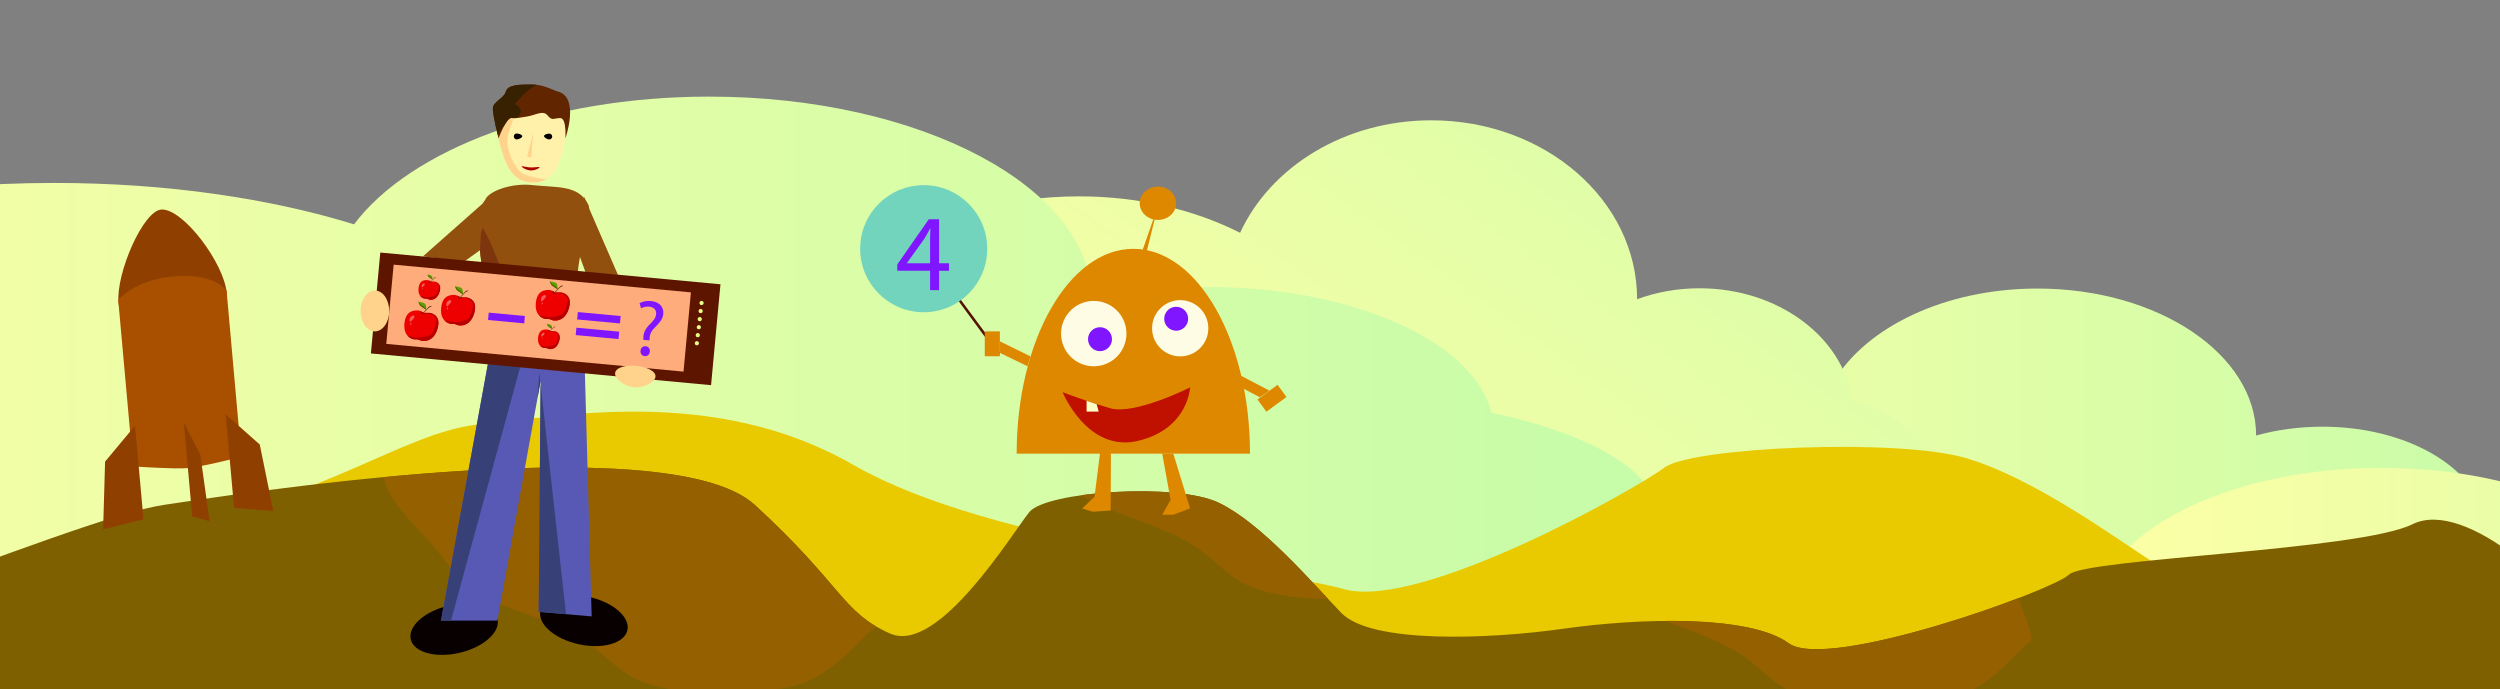 <?xml version="1.0" encoding="utf-8"?>
<!-- Generator: Adobe Illustrator 26.0.3, SVG Export Plug-In . SVG Version: 6.00 Build 0)  -->
<svg version="1.1" xmlns="http://www.w3.org/2000/svg" xmlns:xlink="http://www.w3.org/1999/xlink" x="0px" y="0px"
	 viewBox="0 0 1920 529.3" style="enable-background:new 0 0 1920 529.3;" xml:space="preserve">
<rect x="0" y="0" width="1920" height="529.3" fill="#808080" stroke="none"/>
<style type="text/css">
	.st0{fill:url(#SVGID_1_);}
	.st1{fill:url(#SVGID_00000127037742249278522030000005297851660317867393_);}
	.st2{fill:url(#SVGID_00000042715432695880600200000008830470953176305569_);}
	.st3{fill:url(#SVGID_00000134233676338538458880000003700811508374812301_);}
	.st4{fill:#E9C900;}
	.st5{clip-path:url(#XMLID_00000013901692841301966260000015082349712358641295_);fill:#946000;}
	.st6{fill:#080000;}
	.st7{fill:#5859B4;}
	.st8{clip-path:url(#SVGID_00000083793798436877312110000007315146126228938408_);fill:#384078;}
	.st9{clip-path:url(#SVGID_00000029724703219855261310000000169858415233295018_);fill:#384078;}
	.st10{fill:#91500E;}
	.st11{clip-path:url(#SVGID_00000173154362490376774480000002204406009274394540_);fill:#7D350E;}
	.st12{fill:#FFF1AA;}
	.st13{clip-path:url(#SVGID_00000140705798455456361430000011255932474371208104_);fill:#FFD38C;}
	.st14{clip-path:url(#SVGID_00000160167437645365001890000013788100014912054679_);fill:#FFD38C;}
	.st15{fill:#612600;}
	.st16{clip-path:url(#SVGID_00000036953790693273955610000011242512299587317435_);fill:#372100;}
	.st17{fill:#020100;}
	.st18{fill:#AD0000;}
	.st19{fill:#5E1500;}
	.st20{fill:#FFAC7C;}
	.st21{fill:#EE0000;}
	.st22{clip-path:url(#SVGID_00000089557569736261679710000001749526113081216388_);fill:#B60000;}
	
		.st23{opacity:0.36;clip-path:url(#SVGID_00000133505430187081479290000005523094998375655566_);fill:#FFFFFF;enable-background:new    ;}
	
		.st24{opacity:0.36;clip-path:url(#SVGID_00000158016820181191922500000016088274774712544694_);fill:#FFFFFF;enable-background:new    ;}
	.st25{fill:#603813;}
	.st26{fill:#5F9D00;}
	.st27{clip-path:url(#SVGID_00000008107483036661340350000007048503813964023702_);fill:#465F00;}
	.st28{clip-path:url(#SVGID_00000000929422656964382640000014252688116168451471_);fill:#B60000;}
	
		.st29{opacity:0.36;clip-path:url(#SVGID_00000053513791344278515290000010409272449758585005_);fill:#FFFFFF;enable-background:new    ;}
	
		.st30{opacity:0.36;clip-path:url(#SVGID_00000093880237358270644280000013653826664127553690_);fill:#FFFFFF;enable-background:new    ;}
	.st31{clip-path:url(#SVGID_00000160185562764743049990000006104914482675029386_);fill:#465F00;}
	.st32{clip-path:url(#SVGID_00000078006392134339528430000006745950803572723368_);fill:#B60000;}
	
		.st33{opacity:0.36;clip-path:url(#SVGID_00000123403680183575519460000001921851731388355985_);fill:#FFFFFF;enable-background:new    ;}
	
		.st34{opacity:0.36;clip-path:url(#SVGID_00000177453490288119761240000007268470076866771886_);fill:#FFFFFF;enable-background:new    ;}
	.st35{clip-path:url(#SVGID_00000060748511869712283170000006517505708334209920_);fill:#465F00;}
	.st36{clip-path:url(#SVGID_00000154420696937543357410000015493703052109131399_);fill:#B60000;}
	
		.st37{opacity:0.36;clip-path:url(#SVGID_00000080917817511070863250000017353958091106988188_);fill:#FFFFFF;enable-background:new    ;}
	
		.st38{opacity:0.36;clip-path:url(#SVGID_00000065790067340210905630000011249149200160519335_);fill:#FFFFFF;enable-background:new    ;}
	.st39{clip-path:url(#SVGID_00000113326780784958962590000017813254699035846028_);fill:#465F00;}
	.st40{clip-path:url(#SVGID_00000153687845610292474250000010384795603269303228_);fill:#B60000;}
	
		.st41{opacity:0.36;clip-path:url(#SVGID_00000124850199760193102610000011995198040309556647_);fill:#FFFFFF;enable-background:new    ;}
	
		.st42{opacity:0.36;clip-path:url(#SVGID_00000124879815396824340870000005055524441511802539_);fill:#FFFFFF;enable-background:new    ;}
	.st43{clip-path:url(#SVGID_00000018221480384579199700000005551621201754224551_);fill:#465F00;}
	.st44{fill:#7F16FF;}
	.st45{fill:#E9FF84;}
	.st46{fill:#FFD38C;}
	.st47{fill:#DE8800;}
	.st48{fill:#FFFCE6;}
	.st49{clip-path:url(#XMLID_00000165225004764949740930000018222995739992544907_);fill:#FBFFC3;}
	.st50{fill:#541200;}
	.st51{fill:#72D4BD;}
	.st52{fill:#8F4000;}
	.st53{fill:#A84F00;}
</style>
<g id="Слой_1">
	<g>
		
			<linearGradient id="SVGID_1_" gradientUnits="userSpaceOnUse" x1="1055.373" y1="1473.394" x2="1981.132" y2="1473.394" gradientTransform="matrix(1 0 0 1 0 -1098.843)">
			<stop  offset="0" style="stop-color:#FDFFA6"/>
			<stop  offset="1" style="stop-color:#C6FCA8"/>
		</linearGradient>
		<path class="st0" d="M1908.3,397.7c-7.8-39.4-60.6-70-124.6-70c-18.1,0-35.4,2.4-51,6.8c0-62.4-75.2-112.9-168-112.9
			c-70.7,0-131.3,29.5-156.1,71c-36.8-14.5-82.3-23-131.6-23c-122.5,0-221.7,52.8-221.7,117.9s99.2,117.9,221.7,117.9
			c37.1,0,72-4.9,102.7-13.4c31.8,21.3,85.5,35.3,146.4,35.3c71.4,0,132.7-19.2,160.7-46.7c22.8,24.6,77.6,41.8,141.5,41.8
			c84.4,0,152.9-30.3,152.9-67.5C1981.3,430.8,1952.1,409.5,1908.3,397.7z"/>
		
			<linearGradient id="SVGID_00000142136279740560740500000002143584542647979680_" gradientUnits="userSpaceOnUse" x1="1607.481" y1="1563.156" x2="2533.24" y2="1563.156" gradientTransform="matrix(1 0 0 1 0 -1098.843)">
			<stop  offset="0" style="stop-color:#FDFFA6"/>
			<stop  offset="1" style="stop-color:#C6FCA8"/>
		</linearGradient>
		<path style="fill:url(#SVGID_00000142136279740560740500000002143584542647979680_);" d="M2460.4,487.4
			c-7.8-39.4-60.6-70-124.6-70c-18.1,0-35.4,2.4-51,6.8c0-62.4-75.2-112.9-168-112.9c-70.7,0-131.3,29.5-156.1,71
			c-36.8-14.5-82.3-23-131.6-23c-122.5,0-221.7,52.8-221.7,117.9s99.2,117.9,221.7,117.9c37.1,0,72-4.9,102.7-13.4
			c31.8,21.3,85.5,35.3,146.4,35.3c71.4,0,132.7-19.2,160.7-46.7c22.8,24.6,77.6,41.8,141.5,41.8c84.4,0,152.9-30.3,152.9-67.5
			C2533.4,520.6,2504.2,499.3,2460.4,487.4z"/>
		
			<linearGradient id="SVGID_00000111178627218268366490000003598689730668889241_" gradientUnits="userSpaceOnUse" x1="931.079" y1="1599.754" x2="1437.734" y2="890.927" gradientTransform="matrix(1 0 0 1 0 -1098.843)">
			<stop  offset="0" style="stop-color:#FDFFA6"/>
			<stop  offset="1" style="stop-color:#C6FCA8"/>
		</linearGradient>
		<path style="fill:url(#SVGID_00000111178627218268366490000003598689730668889241_);" d="M1422.3,306.4
			c-7.3-47.9-56.9-85-117.1-85c-17,0-33.3,3-47.9,8.4c0-75.9-70.7-137.4-158.1-137.4c-66.6,0-123.5,35.8-146.8,86.4
			c-34.7-17.6-77.4-28-123.8-28C713.4,150.8,620,215,620,294.2s93.4,143.5,208.6,143.5c34.8,0,67.7-5.9,96.6-16.3
			c29.8,25.9,80.5,42.9,137.8,42.9c67.1,0,124.9-23.3,151.1-56.7c21.5,29.8,73,51,133.3,51c79.6,0,143.9-36.8,143.9-82
			C1491.1,346.9,1463.6,320.8,1422.3,306.4z"/>
		
			<linearGradient id="SVGID_00000128465569313674792390000000853061200264904605_" gradientUnits="userSpaceOnUse" x1="-345.663" y1="1383.937" x2="1273.082" y2="1383.937" gradientTransform="matrix(1 0 0 1 0 -1098.843)">
			<stop  offset="0" style="stop-color:#FDFFA6"/>
			<stop  offset="1" style="stop-color:#C6FCA8"/>
		</linearGradient>
		<path style="fill:url(#SVGID_00000128465569313674792390000000853061200264904605_);" d="M1145.4,316.9
			c-13.5-54.3-105.7-96.5-217.7-96.5c-31.8,0-61.9,3.3-89.2,9.6c0-86-131.6-155.8-293.8-155.8c-123.7,0-229.6,40.6-272.8,98.1
			c-64.4-19.9-143.9-31.8-230.2-31.8c-214.1,0-387.5,72.9-387.5,162.6s173.6,162.6,387.5,162.6c64.8,0,125.8-6.7,179.5-18.6
			c55.5,29.4,149.4,48.7,256,48.7c124.8,0,232-26.5,280.7-64.5c40,33.9,135.7,57.8,247.5,57.8c147.7,0,267.5-41.7,267.5-93.1
			C1273.1,362.7,1222,333.2,1145.4,316.9z"/>
	</g>
	<path class="st4" d="M-26.3,459.8c42-23.8,22.8-23.2,154.8-52.7c132.1-29.6,184.4-76.3,241.4-81.4c56.9-5.1,177.4-30.7,285.2,31.2
		s318.1,79.2,377.3,95.6c59.2,16.3,225.4-77.8,245.9-93.4c20.5-15.7,179.9-22.8,232.2-7.1c52.4,15.7,113.8,60.9,150.3,84.6
		c36.4,23.7,179.9,20.4,273.2,12.1s227.7-10.6,275.5,11.2c47.8,21.8,323.3-40.3,343.8-52.7c20.5-12.4,356.4-18.5,421.3-38.7
		s191.2,50.6,242.4,107.2s-1434.4,90.8-1434.4,90.8l-1767-32.1L-26.3,459.8z"/>
	<g>
		<defs>
			<path id="XMLID_00000160882641145616072100000010269549984035130496_" d="M-124.7,535.8c26.3-23.8-40.3-48.9,42.4-78.5
				s172.9-64.5,208.5-69.6c35.6-5.1,385.8-61.9,453.4,0s67,82.6,104.1,98.9c37.1,16.3,94.1-77.8,106.9-93.4
				c12.8-15.7,112.6-22.8,145.4-7.1c32.8,15.7,71.3,60.9,94.1,84.6c22.8,23.7,112.6,20.4,171.1,12.1s142.6-10.6,172.5,11.2
				c29.9,21.8,202.5-40.3,215.3-52.7s223.2-18.5,263.8-38.7c40.6-20.1,119.7,50.6,151.8,107.2c32.1,56.6-898.2,90.8-898.2,90.8
				L0,568.6L-124.7,535.8z"/>
		</defs>
		<use xlink:href="#XMLID_00000160882641145616072100000010269549984035130496_"  style="overflow:visible;fill:#7F6000;"/>
		<clipPath id="XMLID_00000128462768982154508100000002759678650508179842_">
			<use xlink:href="#XMLID_00000160882641145616072100000010269549984035130496_"  style="overflow:visible;"/>
		</clipPath>
		<path style="clip-path:url(#XMLID_00000128462768982154508100000002759678650508179842_);fill:#946000;" d="M281.7,332
			c21.4,47,4.3,37,42.8,78.3s19.6,39.5,77.5,60.4s52.2,28.2,79.3,46.7c27.1,18.4,91.2,17.5,125.5,10.1c34.2-7.4,56.9-41.5,64.6-44.9
			s-37.5-94.9-37.5-94.9L304.3,244.5L281.7,332z"/>
		<path style="clip-path:url(#XMLID_00000128462768982154508100000002759678650508179842_);fill:#946000;" d="M750.4,259.6
			c21.4,47,4.3,37,42.8,78.3s19.6,39.5,77.5,60.4c57.9,20.9,52.2,28.2,79.3,46.7c27.1,18.4,91.2,17.5,125.5,10.1
			c34.2-7.4,56.9-41.5,64.6-44.9c7.6-3.4-37.5-94.9-37.5-94.9L773,172.2L750.4,259.6z"/>
		<path style="clip-path:url(#XMLID_00000128462768982154508100000002759678650508179842_);fill:#946000;" d="M1169.5,342.3
			c21.4,47,4.3,37,42.8,78.3c38.5,41.3,19.6,39.5,77.5,60.4c57.9,20.9,52.2,28.2,79.3,46.7c27.1,18.4,91.2,17.5,125.5,10.1
			c34.2-7.4,56.9-41.5,64.6-44.9c7.6-3.4-37.5-94.9-37.5-94.9l-329.6-143.2L1169.5,342.3z"/>
	</g>
	
		<ellipse transform="matrix(0.974 -0.228 0.228 0.974 -101.062 92.417)" class="st6" cx="348.8" cy="482.9" rx="34.2" ry="18.6"/>
	
		<ellipse transform="matrix(0.216 -0.977 0.977 0.216 -113.982 811.351)" class="st6" cx="448" cy="476.6" rx="18.6" ry="34.2"/>
	<g>
		<g>
			<polygon id="XMLID_00000161624209840765887400000016240937727154374330_" class="st7" points="338.7,476.6 382,476.6 
				415.2,292.4 413.7,469.9 454.4,473.4 448.7,268.7 377.9,262.1 			"/>
		</g>
		<g>
			<g>
				<g>
					<g>
						<defs>
							<polygon id="SVGID_00000137090785784955296620000015995438544139372961_" points="338.7,476.6 382,476.6 415.2,292.4 
								413.7,469.9 454.4,473.4 448.7,268.7 377.9,262.1 							"/>
						</defs>
						<clipPath id="SVGID_00000157992635355431630050000002094878992704248209_">
							<use xlink:href="#SVGID_00000137090785784955296620000015995438544139372961_"  style="overflow:visible;"/>
						</clipPath>
						<polygon style="clip-path:url(#SVGID_00000157992635355431630050000002094878992704248209_);fill:#384078;" points="
							404.9,262.1 344,485.2 301.8,474.1 354.5,249.1 						"/>
					</g>
				</g>
			</g>
		</g>
		<g>
			<g>
				<g>
					<g>
						<defs>
							<polygon id="SVGID_00000170987625413534600800000006882660924484363958_" points="338.7,476.6 362.6,476.6 382,476.6 
								415.2,292.4 413.7,469.9 433.5,471.6 454.4,473.4 448.7,268.7 377.9,262.1 							"/>
						</defs>
						<clipPath id="SVGID_00000034056468572609176290000005155188181767366844_">
							<use xlink:href="#SVGID_00000170987625413534600800000006882660924484363958_"  style="overflow:visible;"/>
						</clipPath>
						<polygon style="clip-path:url(#SVGID_00000034056468572609176290000005155188181767366844_);fill:#384078;" points="
							414.2,286.2 439.6,516.1 396.3,521.3 407.6,375 						"/>
					</g>
				</g>
			</g>
		</g>
	</g>
	<g>
		<g>
			<path id="XMLID_00000003065350105111695220000000344922764282713481_" class="st10" d="M372.6,153.5c-9.1,11.6-5.2,24.2-1.7,60
				c4.6,33.3,5,66.9,5,66.9l72.7-11.8c0,0-6.5-30.6-4.8-59.2c0.5-7.9,2.5-16.3,3.8-23.4c2.6-14.7,6.5-24.4,4.1-29.1
				c-7.5-15.1-24.3-12.7-42.2-14.7C392.7,140.2,375.1,146.9,372.6,153.5z"/>
		</g>
		<g>
			<g>
				<g>
					<g>
						<defs>
							<path id="SVGID_00000165935497387868554680000017905952468370782123_" d="M372.6,153.5c-9.1,11.6-5.2,24.2-1.7,60
								c4.6,33.3,5,66.9,5,66.9l72.7-11.8c0,0-6.5-30.6-4.8-59.2c0.5-7.9,2.5-16.3,3.8-23.4c2.6-14.7,6.5-24.4,4.1-29.1
								c-7.5-15.1-24.3-12.7-42.2-14.7C392.7,140.2,375.1,146.9,372.6,153.5z"/>
						</defs>
						<clipPath id="SVGID_00000070808022807181014060000011087703659879996571_">
							<use xlink:href="#SVGID_00000165935497387868554680000017905952468370782123_"  style="overflow:visible;"/>
						</clipPath>
						<polygon style="clip-path:url(#SVGID_00000070808022807181014060000011087703659879996571_);fill:#7D350E;" points="
							376,184.8 399,240 398,293 367.2,290.4 365.3,190.6 370.8,174.9 						"/>
					</g>
				</g>
			</g>
		</g>
	</g>
	<g>
		<g>
			<path id="XMLID_00000158735839473163135540000003718315981233473723_" class="st12" d="M435.4,99.8c-3,19.5-7.3,40.4-26.2,40.4
				c-18.1,0-22.5-18.1-27.2-37.5c-4.4-18.8,9.1-32.5,27.2-32.5C427.3,70.2,437.9,83.9,435.4,99.8z"/>
		</g>
		<g>
			<g>
				<g>
					<g>
						<defs>
							<path id="SVGID_00000049196468540379712210000001143791527911269818_" d="M435.4,99.8c-3,19.5-7.3,40.4-26.2,40.4
								c-18.1,0-22.5-18.1-27.2-37.5c-4.4-18.8,9.1-32.5,27.2-32.5C427.3,70.2,437.9,83.9,435.4,99.8z"/>
						</defs>
						<clipPath id="SVGID_00000090266074317292460430000017934192832868008636_">
							<use xlink:href="#SVGID_00000049196468540379712210000001143791527911269818_"  style="overflow:visible;"/>
						</clipPath>
						<path style="clip-path:url(#SVGID_00000090266074317292460430000017934192832868008636_);fill:#FFD38C;" d="M376.1,84.2
							l19.9,3.4c0,0-7,15.1-6.4,21.8c0.6,6.8,3.7,15.7,9.1,21.7c5.4,5.9,22.3,6.5,22.3,6.5l-26.7,23l-33.1-46.9L376.1,84.2z"/>
					</g>
				</g>
				<g>
					<g>
						<defs>
							<path id="SVGID_00000115491922855219737760000017549550162635771273_" d="M435.4,99.8c-3,19.5-7.3,40.4-26.2,40.4
								c-18.1,0-22.5-18.1-27.2-37.5c-4.4-18.8,9.1-32.5,27.2-32.5C427.3,70.2,437.9,83.9,435.4,99.8z"/>
						</defs>
						<clipPath id="SVGID_00000003063197614940165620000011024754535871243402_">
							<use xlink:href="#SVGID_00000115491922855219737760000017549550162635771273_"  style="overflow:visible;"/>
						</clipPath>
						<path style="clip-path:url(#SVGID_00000003063197614940165620000011024754535871243402_);fill:#FFD38C;" d="M407.8,121.3
							l-2.9-1.5l4.7-18.1L407.8,121.3z"/>
					</g>
				</g>
			</g>
		</g>
	</g>
	<polygon class="st10" points="370.7,156.3 324.8,196.9 356.3,201 368.6,192.2 	"/>
	<polygon class="st10" points="448.5,151 474.6,211.1 450.4,211.1 443.6,192.3 	"/>
	<g>
		<g>
			<path id="XMLID_00000065752983870368876250000008635360987876549559_" class="st15" d="M382.9,106.3c0,0,5.9-16.2,10-15.7
				c4.1,0.4,4.8,0,11.8-1.1c7-1.1,12.3-5.2,15.9-0.8c3.6,4.5,4.9,1.9,9.8,2c4.9,0.2,3.8,15.6,3.8,15.6s11.2-31.5-5.7-36
				c-4.4-1.3-11.1-5.4-20.1-5.4c-9.1,0-18.4,0-19.9,5.4s-9.6,7.5-10,12.8C378.3,88.2,382.9,106.3,382.9,106.3z"/>
		</g>
		<g>
			<g>
				<defs>
					<path id="SVGID_00000142887824965789113790000012224607336511654292_" d="M382.9,106.3c0,0,5.9-16.2,10-15.7
						c4.1,0.4,4.8,0,11.8-1.1c7-1.1,12.3-5.2,15.9-0.8c3.6,4.5,4.9,1.9,9.8,2c4.9,0.2,3.8,15.6,3.8,15.6s11.2-31.5-5.7-36
						c-4.4-1.3-11.1-5.4-20.1-5.4c-9.1,0-18.4,0-19.9,5.4s-9.6,7.5-10,12.8C378.3,88.2,382.9,106.3,382.9,106.3z"/>
				</defs>
				<clipPath id="SVGID_00000014631372101702027190000006974406696955869090_">
					<use xlink:href="#SVGID_00000142887824965789113790000012224607336511654292_"  style="overflow:visible;"/>
				</clipPath>
				<path style="clip-path:url(#SVGID_00000014631372101702027190000006974406696955869090_);fill:#372100;" d="M421.8,60.1
					c0,0-14,6-20.6,13.5c-6.7,7.4-6.8,5.5-3.7,7.6c3,2.1,4.3,7.4-2.7,10c-12.2,4.5-16.1,21.2-16.6,21.7c-0.5,0.4-13.4-21.2-13.1-25
					c0.3-3.9,16.2-32.2,16.2-32.2L421.8,60.1z"/>
			</g>
		</g>
	</g>
	<path class="st17" d="M401.1,104.6c0,1.3-3,2.5-4.2,2.5s-2.3-1-2.3-2.3s1-2.3,2.3-2.3C398.2,102.6,401.1,103.3,401.1,104.6z"/>
	<path class="st17" d="M424.1,104.8c0,1.3-1,2.3-2.3,2.3s-4-1.4-4-2.6s2.7-1.9,4-1.9S424.1,103.7,424.1,104.8z"/>
	<path class="st18" d="M414.4,128.5c0,0.6-3.2,2.4-6.6,2.4c-3.5,0-7.2-2.5-7.2-3.1c0-0.6,3.7,0.8,7.2,0.8
		C411.3,128.6,414.4,127.9,414.4,128.5z"/>
	
		<rect x="287.8" y="205.9" transform="matrix(0.996 9.290321e-02 -9.290321e-02 0.996 24.55 -37.86)" class="st19" width="262.3" height="77.8"/>
	
		<rect x="298.9" y="213.7" transform="matrix(0.996 9.290321e-02 -9.290321e-02 0.996 24.48 -37.363)" class="st20" width="229.2" height="61.1"/>
	<g>
		<g>
			<g>
				<path id="XMLID_00000091017690886273474730000004683794767781391537_" class="st21" d="M325.4,240.3c0,0-2.7-2-5-1.9
					c-2.3,0.1-8.9-0.1-9.8,10.2c-0.9,10.3,6.5,12,7.4,12c0.7,0,2,0,2.7,0.1c0.9,0.1,2.1,0.8,2.9,1c3.3,0.8,10.3-0.2,12.7-10.4
					s-6.4-11-6.4-11L325.4,240.3z"/>
			</g>
			<g>
				<g>
					<g>
						<g>
							<g>
								<defs>
									<path id="SVGID_00000158733399976265333060000009158105398488078754_" d="M325.4,240.3c0,0-2.7-2-5-1.9
										c-2.3,0.1-8.9-0.1-9.8,10.2c-0.9,10.3,6.5,12,7.4,12c0.7,0,2,0,2.7,0.1c0.9,0.1,2.1,0.8,2.9,1c3.3,0.8,10.3-0.2,12.7-10.4
										s-6.4-11-6.4-11L325.4,240.3z"/>
								</defs>
								<clipPath id="SVGID_00000140008425406026353080000001980758569536981421_">
									<use xlink:href="#SVGID_00000158733399976265333060000009158105398488078754_"  style="overflow:visible;"/>
								</clipPath>
								<path style="clip-path:url(#SVGID_00000140008425406026353080000001980758569536981421_);fill:#B60000;" d="M322.8,238.4
									c0,0,0.5,2.4,1.3,2.9c0.8,0.5,2-0.2,2.6-0.3c0.6-0.1,1.5-0.4,3,0c1.5,0.4,5.2,2.2,5.4,4.7c0.2,2.5-2,9.2-3.6,10.9
									c-1.7,1.6-8.3,2.7-10.1,2.7s-8.5-1.3-8.5-1.3l-3.4,6.2l31.8,1.2l4.2-25.7L322.8,238.4z"/>
							</g>
						</g>
					</g>
				</g>
			</g>
			<g>
				<g>
					<g>
						<g>
							<g>
								<defs>
									<path id="SVGID_00000005266313429413914030000016143331769306187667_" d="M325.4,240.3c0,0-2.7-2-5-1.9
										c-2.3,0.1-8.9-0.1-9.8,10.2c-0.9,10.3,6.5,12,7.4,12c0.7,0,2,0,2.7,0.1c0.9,0.1,2.1,0.8,2.9,1c3.3,0.8,10.3-0.2,12.7-10.4
										s-6.4-11-6.4-11L325.4,240.3z"/>
								</defs>
								<clipPath id="SVGID_00000047033797303082098520000017969791726245527189_">
									<use xlink:href="#SVGID_00000005266313429413914030000016143331769306187667_"  style="overflow:visible;"/>
								</clipPath>
								
									<path style="opacity:0.36;clip-path:url(#SVGID_00000047033797303082098520000017969791726245527189_);fill:#FFFFFF;enable-background:new    ;" d="
									M317.4,245c-0.9,0.9-2.1,2.5-2.6,2c-0.5-0.5-0.3-2.8,0.7-3.7c0.9-0.9,2.1-1.3,2.7-0.8C318.6,243,318.3,244.1,317.4,245z"/>
							</g>
						</g>
					</g>
				</g>
			</g>
			<g>
				<g>
					<g>
						<g>
							<g>
								<defs>
									<path id="SVGID_00000093139007315530315420000006037513557976265615_" d="M325.4,240.3c0,0-2.7-2-5-1.9
										c-2.3,0.1-8.9-0.1-9.8,10.2c-0.9,10.3,6.5,12,7.4,12c0.7,0,2,0,2.7,0.1c0.9,0.1,2.1,0.8,2.9,1c3.3,0.8,10.3-0.2,12.7-10.4
										s-6.4-11-6.4-11L325.4,240.3z"/>
								</defs>
								<clipPath id="SVGID_00000047775708775078872470000010208112326636500385_">
									<use xlink:href="#SVGID_00000093139007315530315420000006037513557976265615_"  style="overflow:visible;"/>
								</clipPath>
								
									<path style="opacity:0.36;clip-path:url(#SVGID_00000047775708775078872470000010208112326636500385_);fill:#FFFFFF;enable-background:new    ;" d="
									M315.4,249.5c-0.2,0-0.6,0.1-0.5-0.4s0.6-1.3,0.8-1.3c0.2,0,0.3,0.4,0.2,0.9C315.8,249.2,315.6,249.6,315.4,249.5z"/>
							</g>
						</g>
					</g>
				</g>
			</g>
		</g>
		<path class="st25" d="M331.4,235.4c-0.1,0.1-0.9,0.3-1.8,0.8c-0.8,0.5-4.3,4.4-4.3,4.4l-0.7-0.1c0,0,3.1-3,4.4-4.6
			C330.4,234.4,331.9,235.1,331.4,235.4z"/>
		<g>
			<g>
				<path id="XMLID_00000132782349993058868520000005032296531255508625_" class="st26" d="M321.3,231.7c0,0,0.8,2.7,1.9,3.4
					c1.1,0.7,4.2,2.9,4.2,2.9s0.1-3.5-0.9-4.6C325.6,232.3,321.3,231.7,321.3,231.7z"/>
			</g>
			<g>
				<g>
					<defs>
						<path id="SVGID_00000024699975891024389250000001321177342243475097_" d="M321.3,231.7c0,0,0.8,2.7,1.9,3.4
							c1.1,0.7,4.2,2.9,4.2,2.9s0.1-3.5-0.9-4.6C325.6,232.3,321.3,231.7,321.3,231.7z"/>
					</defs>
					<clipPath id="SVGID_00000067914869558266634760000015480106826618740396_">
						<use xlink:href="#SVGID_00000024699975891024389250000001321177342243475097_"  style="overflow:visible;"/>
					</clipPath>
					<path style="clip-path:url(#SVGID_00000067914869558266634760000015480106826618740396_);fill:#465F00;" d="M321,231.1
						c0,0,1.7,2.6,2.5,3.2c0.8,0.7,3.2,2.1,3.6,2.9c0.4,0.8,0.4,1.5,0.4,1.5s-4.5-1.8-4.7-2s-3.1-5.1-3.1-5.1L321,231.1z"/>
				</g>
			</g>
		</g>
	</g>
	<g>
		<g>
			<g>
				<path id="XMLID_00000044171999113232811000000009634198173952642200_" class="st21" d="M353.6,228.4c0,0-2.7-2-5-1.9
					s-8.9-0.1-9.8,10.2c-0.9,10.3,6.5,12,7.4,12c0.7,0,2,0,2.7,0.1c0.9,0.1,2.1,0.8,2.9,1c3.3,0.8,10.3-0.2,12.7-10.4
					s-6.4-11-6.4-11L353.6,228.4z"/>
			</g>
			<g>
				<g>
					<g>
						<g>
							<g>
								<defs>
									<path id="SVGID_00000183209428874579859000000011203940339582124459_" d="M353.6,228.4c0,0-2.7-2-5-1.9s-8.9-0.1-9.8,10.2
										c-0.9,10.3,6.5,12,7.4,12c0.7,0,2,0,2.7,0.1c0.9,0.1,2.1,0.8,2.9,1c3.3,0.8,10.3-0.2,12.7-10.4s-6.4-11-6.4-11L353.6,228.4
										z"/>
								</defs>
								<clipPath id="SVGID_00000023270783127959103030000007566011535160544419_">
									<use xlink:href="#SVGID_00000183209428874579859000000011203940339582124459_"  style="overflow:visible;"/>
								</clipPath>
								<path style="clip-path:url(#SVGID_00000023270783127959103030000007566011535160544419_);fill:#B60000;" d="M351,226.5
									c0,0,0.5,2.4,1.3,2.9c0.8,0.5,2-0.2,2.6-0.3c0.6-0.1,1.5-0.4,3,0c1.5,0.4,5.2,2.2,5.4,4.7c0.2,2.5-2,9.2-3.6,10.9
									c-1.7,1.6-8.3,2.7-10.1,2.7c-1.8,0-8.5-1.3-8.5-1.3l-3.4,6.2l31.8,1.2l4.2-25.7L351,226.5z"/>
							</g>
						</g>
					</g>
				</g>
			</g>
			<g>
				<g>
					<g>
						<g>
							<g>
								<defs>
									<path id="SVGID_00000043438989418691510720000015570428510461683113_" d="M353.6,228.4c0,0-2.7-2-5-1.9s-8.9-0.1-9.8,10.2
										c-0.9,10.3,6.5,12,7.4,12c0.7,0,2,0,2.7,0.1c0.9,0.1,2.1,0.8,2.9,1c3.3,0.8,10.3-0.2,12.7-10.4s-6.4-11-6.4-11L353.6,228.4
										z"/>
								</defs>
								<clipPath id="SVGID_00000080191980837925748880000013442174543029600414_">
									<use xlink:href="#SVGID_00000043438989418691510720000015570428510461683113_"  style="overflow:visible;"/>
								</clipPath>
								
									<path style="opacity:0.36;clip-path:url(#SVGID_00000080191980837925748880000013442174543029600414_);fill:#FFFFFF;enable-background:new    ;" d="
									M345.6,233.2c-0.9,0.9-2.1,2.5-2.6,2c-0.5-0.5-0.3-2.8,0.7-3.7c0.9-0.9,2.1-1.3,2.7-0.8
									C346.9,231.1,346.5,232.2,345.6,233.2z"/>
							</g>
						</g>
					</g>
				</g>
			</g>
			<g>
				<g>
					<g>
						<g>
							<g>
								<defs>
									<path id="SVGID_00000080896423161054722180000009802373229659823264_" d="M353.6,228.4c0,0-2.7-2-5-1.9s-8.9-0.1-9.8,10.2
										c-0.9,10.3,6.5,12,7.4,12c0.7,0,2,0,2.7,0.1c0.9,0.1,2.1,0.8,2.9,1c3.3,0.8,10.3-0.2,12.7-10.4s-6.4-11-6.4-11L353.6,228.4
										z"/>
								</defs>
								<clipPath id="SVGID_00000079466952485072342060000003631684155015554434_">
									<use xlink:href="#SVGID_00000080896423161054722180000009802373229659823264_"  style="overflow:visible;"/>
								</clipPath>
								
									<path style="opacity:0.36;clip-path:url(#SVGID_00000079466952485072342060000003631684155015554434_);fill:#FFFFFF;enable-background:new    ;" d="
									M343.6,237.6c-0.2,0-0.6,0.1-0.5-0.4s0.6-1.3,0.8-1.3c0.2,0,0.3,0.4,0.2,0.9C344.1,237.4,343.8,237.7,343.6,237.6z"/>
							</g>
						</g>
					</g>
				</g>
			</g>
		</g>
		<path class="st25" d="M359.6,223.5c-0.1,0.1-0.9,0.3-1.8,0.8c-0.8,0.5-4.3,4.4-4.3,4.4l-0.7-0.1c0,0,3.1-3,4.4-4.6
			C358.6,222.6,360.1,223.2,359.6,223.5z"/>
		<g>
			<g>
				<path id="XMLID_00000059280921844970752360000002216162801377801103_" class="st26" d="M349.5,219.8c0,0,0.8,2.7,1.9,3.4
					c1.1,0.7,4.2,2.9,4.2,2.9s0.1-3.5-0.9-4.6C353.8,220.4,349.5,219.8,349.5,219.8z"/>
			</g>
			<g>
				<g>
					<defs>
						<path id="SVGID_00000016784171523343859970000008666643276191066253_" d="M349.5,219.8c0,0,0.8,2.7,1.9,3.4
							c1.1,0.7,4.2,2.9,4.2,2.9s0.1-3.5-0.9-4.6C353.8,220.4,349.5,219.8,349.5,219.8z"/>
					</defs>
					<clipPath id="SVGID_00000065795317005270794330000006562984871435925178_">
						<use xlink:href="#SVGID_00000016784171523343859970000008666643276191066253_"  style="overflow:visible;"/>
					</clipPath>
					<path style="clip-path:url(#SVGID_00000065795317005270794330000006562984871435925178_);fill:#465F00;" d="M349.3,219.2
						c0,0,1.7,2.6,2.5,3.2c0.8,0.7,3.2,2.1,3.6,2.9c0.4,0.8,0.4,1.5,0.4,1.5s-4.5-1.8-4.7-2s-3.1-5.1-3.1-5.1L349.3,219.2z"/>
				</g>
			</g>
		</g>
	</g>
	<g>
		<g>
			<g>
				<path id="XMLID_00000029763625262453597620000011736129165779838363_" class="st21" d="M426.3,224.6c0,0-2.7-2-5-1.9
					c-2.3,0.1-8.9-0.1-9.8,10.2c-0.9,10.3,6.5,12,7.4,12c0.7,0,2,0,2.7,0.1c0.9,0.1,2.1,0.8,2.9,1c3.3,0.8,10.3-0.2,12.7-10.4
					s-6.4-11-6.4-11L426.3,224.6z"/>
			</g>
			<g>
				<g>
					<g>
						<g>
							<g>
								<defs>
									<path id="SVGID_00000025403140342901709110000015586587969009857946_" d="M426.3,224.6c0,0-2.7-2-5-1.9
										c-2.3,0.1-8.9-0.1-9.8,10.2c-0.9,10.3,6.5,12,7.4,12c0.7,0,2,0,2.7,0.1c0.9,0.1,2.1,0.8,2.9,1c3.3,0.8,10.3-0.2,12.7-10.4
										s-6.4-11-6.4-11L426.3,224.6z"/>
								</defs>
								<clipPath id="SVGID_00000044140231983229800490000013626032226214229439_">
									<use xlink:href="#SVGID_00000025403140342901709110000015586587969009857946_"  style="overflow:visible;"/>
								</clipPath>
								<path style="clip-path:url(#SVGID_00000044140231983229800490000013626032226214229439_);fill:#B60000;" d="M423.7,222.7
									c0,0,0.5,2.4,1.3,2.9c0.8,0.5,2-0.2,2.6-0.3s1.5-0.4,3,0c1.5,0.4,5.2,2.2,5.4,4.7c0.2,2.5-2,9.2-3.6,10.9
									c-1.7,1.6-8.3,2.7-10.1,2.7s-8.5-1.3-8.5-1.3l-3.4,6.2l31.8,1.2l4.2-25.7L423.7,222.7z"/>
							</g>
						</g>
					</g>
				</g>
			</g>
			<g>
				<g>
					<g>
						<g>
							<g>
								<defs>
									<path id="SVGID_00000064343318960728596230000013258878704391487141_" d="M426.3,224.6c0,0-2.7-2-5-1.9
										c-2.3,0.1-8.9-0.1-9.8,10.2c-0.9,10.3,6.5,12,7.4,12c0.7,0,2,0,2.7,0.1c0.9,0.1,2.1,0.8,2.9,1c3.3,0.8,10.3-0.2,12.7-10.4
										s-6.4-11-6.4-11L426.3,224.6z"/>
								</defs>
								<clipPath id="SVGID_00000102525884444305388050000011556899953533158297_">
									<use xlink:href="#SVGID_00000064343318960728596230000013258878704391487141_"  style="overflow:visible;"/>
								</clipPath>
								
									<path style="opacity:0.36;clip-path:url(#SVGID_00000102525884444305388050000011556899953533158297_);fill:#FFFFFF;enable-background:new    ;" d="
									M418.3,229.3c-0.9,0.9-2.1,2.5-2.6,2c-0.5-0.5-0.3-2.8,0.7-3.7c0.9-0.9,2.1-1.3,2.7-0.8
									C419.5,227.3,419.2,228.4,418.3,229.3z"/>
							</g>
						</g>
					</g>
				</g>
			</g>
			<g>
				<g>
					<g>
						<g>
							<g>
								<defs>
									<path id="SVGID_00000038376218764740561320000007660169657429326227_" d="M426.3,224.6c0,0-2.7-2-5-1.9
										c-2.3,0.1-8.9-0.1-9.8,10.2c-0.9,10.3,6.5,12,7.4,12c0.7,0,2,0,2.7,0.1c0.9,0.1,2.1,0.8,2.9,1c3.3,0.8,10.3-0.2,12.7-10.4
										s-6.4-11-6.4-11L426.3,224.6z"/>
								</defs>
								<clipPath id="SVGID_00000011027042642850774180000000050801821017092262_">
									<use xlink:href="#SVGID_00000038376218764740561320000007660169657429326227_"  style="overflow:visible;"/>
								</clipPath>
								
									<path style="opacity:0.36;clip-path:url(#SVGID_00000011027042642850774180000000050801821017092262_);fill:#FFFFFF;enable-background:new    ;" d="
									M416.3,233.8c-0.2,0-0.6,0.1-0.5-0.4s0.6-1.3,0.8-1.3c0.2,0,0.3,0.4,0.2,0.9C416.7,233.5,416.5,233.9,416.3,233.8z"/>
							</g>
						</g>
					</g>
				</g>
			</g>
		</g>
		<path class="st25" d="M432.3,219.7c-0.1,0.1-0.9,0.3-1.8,0.8c-0.8,0.5-4.3,4.4-4.3,4.4l-0.7-0.1c0,0,3.1-3,4.4-4.6
			C431.3,218.7,432.8,219.4,432.3,219.7z"/>
		<g>
			<g>
				<path id="XMLID_00000067221958783681751520000014810413780541500849_" class="st26" d="M422.2,216c0,0,0.8,2.7,1.9,3.4
					c1.1,0.7,4.2,2.9,4.2,2.9s0.1-3.5-0.9-4.6C426.5,216.6,422.2,216,422.2,216z"/>
			</g>
			<g>
				<g>
					<defs>
						<path id="SVGID_00000041290882269238166760000004290917661735235726_" d="M422.2,216c0,0,0.8,2.7,1.9,3.4
							c1.1,0.7,4.2,2.9,4.2,2.9s0.1-3.5-0.9-4.6C426.5,216.6,422.2,216,422.2,216z"/>
					</defs>
					<clipPath id="SVGID_00000050660478233719321090000016760153690799402626_">
						<use xlink:href="#SVGID_00000041290882269238166760000004290917661735235726_"  style="overflow:visible;"/>
					</clipPath>
					<path style="clip-path:url(#SVGID_00000050660478233719321090000016760153690799402626_);fill:#465F00;" d="M421.9,215.4
						c0,0,1.7,2.6,2.5,3.2c0.8,0.7,3.2,2.1,3.6,2.9c0.4,0.8,0.4,1.5,0.4,1.5s-4.5-1.8-4.7-2c-0.1-0.2-3.1-5.1-3.1-5.1L421.9,215.4z"
						/>
				</g>
			</g>
		</g>
	</g>
	<g>
		<g>
			<g>
				<path id="XMLID_00000121249838269895991990000013865551664781133965_" class="st21" d="M330.9,216.3c0,0-1.7-1.3-3.2-1.2
					s-5.7-0.1-6.3,6.5c-0.6,6.6,4.1,7.7,4.7,7.7c0.4,0,1.3,0,1.7,0.1c0.5,0.1,1.3,0.5,1.9,0.7c2.1,0.5,6.5-0.1,8.1-6.7
					c1.5-6.5-4.1-7-4.1-7L330.9,216.3z"/>
			</g>
			<g>
				<g>
					<g>
						<g>
							<g>
								<defs>
									<path id="SVGID_00000129192608354225964940000011551552227183403965_" d="M330.9,216.3c0,0-1.7-1.3-3.2-1.2
										s-5.7-0.1-6.3,6.5c-0.6,6.6,4.1,7.7,4.7,7.7c0.4,0,1.3,0,1.7,0.1c0.5,0.1,1.3,0.5,1.9,0.7c2.1,0.5,6.5-0.1,8.1-6.7
										c1.5-6.5-4.1-7-4.1-7L330.9,216.3z"/>
								</defs>
								<clipPath id="SVGID_00000165954674600749601460000006950535884340276143_">
									<use xlink:href="#SVGID_00000129192608354225964940000011551552227183403965_"  style="overflow:visible;"/>
								</clipPath>
								<path style="clip-path:url(#SVGID_00000165954674600749601460000006950535884340276143_);fill:#B60000;" d="M329.2,215.1
									c0,0,0.3,1.5,0.8,1.8c0.5,0.3,1.3-0.1,1.7-0.2c0.4-0.1,1-0.2,1.9,0c1,0.2,3.3,1.4,3.5,3c0.1,1.6-1.2,5.9-2.3,6.9
									s-5.3,1.7-6.4,1.7s-5.4-0.9-5.4-0.9l-2.2,3.9l20.3,0.8l2.7-16.4L329.2,215.1z"/>
							</g>
						</g>
					</g>
				</g>
			</g>
			<g>
				<g>
					<g>
						<g>
							<g>
								<defs>
									<path id="SVGID_00000104681470111287991460000001155667907368568726_" d="M330.9,216.3c0,0-1.7-1.3-3.2-1.2
										s-5.7-0.1-6.3,6.5c-0.6,6.6,4.1,7.7,4.7,7.7c0.4,0,1.3,0,1.7,0.1c0.5,0.1,1.3,0.5,1.9,0.7c2.1,0.5,6.5-0.1,8.1-6.7
										c1.5-6.5-4.1-7-4.1-7L330.9,216.3z"/>
								</defs>
								<clipPath id="SVGID_00000016037524962056734500000011348884435204446898_">
									<use xlink:href="#SVGID_00000104681470111287991460000001155667907368568726_"  style="overflow:visible;"/>
								</clipPath>
								
									<path style="opacity:0.36;clip-path:url(#SVGID_00000016037524962056734500000011348884435204446898_);fill:#FFFFFF;enable-background:new    ;" d="
									M325.7,219.3c-0.6,0.6-1.3,1.6-1.7,1.3c-0.3-0.3-0.2-1.8,0.4-2.3c0.6-0.6,1.4-0.8,1.7-0.5
									C326.5,218,326.3,218.7,325.7,219.3z"/>
							</g>
						</g>
					</g>
				</g>
			</g>
			<g>
				<g>
					<g>
						<g>
							<g>
								<defs>
									<path id="SVGID_00000085942699566508482460000005890208668483390110_" d="M330.9,216.3c0,0-1.7-1.3-3.2-1.2
										s-5.7-0.1-6.3,6.5c-0.6,6.6,4.1,7.7,4.7,7.7c0.4,0,1.3,0,1.7,0.1c0.5,0.1,1.3,0.5,1.9,0.7c2.1,0.5,6.5-0.1,8.1-6.7
										c1.5-6.5-4.1-7-4.1-7L330.9,216.3z"/>
								</defs>
								<clipPath id="SVGID_00000094597379281831004600000010144841884244358846_">
									<use xlink:href="#SVGID_00000085942699566508482460000005890208668483390110_"  style="overflow:visible;"/>
								</clipPath>
								
									<path style="opacity:0.36;clip-path:url(#SVGID_00000094597379281831004600000010144841884244358846_);fill:#FFFFFF;enable-background:new    ;" d="
									M324.5,222.1c-0.1,0-0.4,0.1-0.3-0.2c0.1-0.3,0.4-0.8,0.5-0.8c0.1,0,0.2,0.3,0.1,0.6C324.8,222,324.6,222.2,324.5,222.1z"/>
							</g>
						</g>
					</g>
				</g>
			</g>
		</g>
		<path class="st25" d="M334.7,213.2c-0.1,0.1-0.5,0.2-1.1,0.5c-0.5,0.3-2.7,2.8-2.7,2.8l-0.4-0.1c0,0,2-1.9,2.8-2.9
			C334.1,212.5,335,212.9,334.7,213.2z"/>
		<g>
			<g>
				<path id="XMLID_00000054957768008194894330000003550310060313327799_" class="st26" d="M328.3,210.8c0,0,0.5,1.7,1.2,2.1
					c0.7,0.4,2.7,1.9,2.7,1.9s0.1-2.3-0.6-2.9C331,211.2,328.3,210.8,328.3,210.8z"/>
			</g>
			<g>
				<g>
					<defs>
						<path id="SVGID_00000072990189606846482560000007832816091982230975_" d="M328.3,210.8c0,0,0.5,1.7,1.2,2.1
							c0.7,0.4,2.7,1.9,2.7,1.9s0.1-2.3-0.6-2.9C331,211.2,328.3,210.8,328.3,210.8z"/>
					</defs>
					<clipPath id="SVGID_00000085234445955757890480000009962757273881702330_">
						<use xlink:href="#SVGID_00000072990189606846482560000007832816091982230975_"  style="overflow:visible;"/>
					</clipPath>
					<path style="clip-path:url(#SVGID_00000085234445955757890480000009962757273881702330_);fill:#465F00;" d="M328.1,210.4
						c0,0,1.1,1.6,1.6,2c0.5,0.4,2,1.3,2.3,1.9s0.2,0.9,0.2,0.9s-2.9-1.2-3-1.3c-0.1-0.1-2-3.2-2-3.2L328.1,210.4z"/>
				</g>
			</g>
		</g>
	</g>
	<g>
		<g>
			<g>
				<path id="XMLID_00000005240897946534824460000002014230068796479161_" class="st21" d="M422.7,254.2c0,0-1.7-1.3-3.2-1.2
					c-1.5,0.1-5.7-0.1-6.3,6.5c-0.6,6.6,4.1,7.7,4.7,7.7c0.4,0,1.3,0,1.7,0.1c0.5,0.1,1.3,0.5,1.9,0.7c2.1,0.5,6.5-0.1,8.1-6.7
					c1.5-6.5-4.1-7-4.1-7L422.7,254.2z"/>
			</g>
			<g>
				<g>
					<g>
						<g>
							<g>
								<defs>
									<path id="SVGID_00000075879090829369519050000007817635726067052733_" d="M422.7,254.2c0,0-1.7-1.3-3.2-1.2
										c-1.5,0.1-5.7-0.1-6.3,6.5c-0.6,6.6,4.1,7.7,4.7,7.7c0.4,0,1.3,0,1.7,0.1c0.5,0.1,1.3,0.5,1.9,0.7c2.1,0.5,6.5-0.1,8.1-6.7
										c1.5-6.5-4.1-7-4.1-7L422.7,254.2z"/>
								</defs>
								<clipPath id="SVGID_00000115481358963950834190000011357684265207143613_">
									<use xlink:href="#SVGID_00000075879090829369519050000007817635726067052733_"  style="overflow:visible;"/>
								</clipPath>
								<path style="clip-path:url(#SVGID_00000115481358963950834190000011357684265207143613_);fill:#B60000;" d="M421,253
									c0,0,0.3,1.5,0.8,1.8c0.5,0.3,1.3-0.1,1.7-0.2s1-0.2,1.9,0c1,0.2,3.3,1.4,3.5,3c0.1,1.6-1.2,5.9-2.3,6.9
									c-1.1,1-5.3,1.7-6.4,1.7s-5.4-0.9-5.4-0.9l-2.2,3.9l20.3,0.8l2.7-16.4L421,253z"/>
							</g>
						</g>
					</g>
				</g>
			</g>
			<g>
				<g>
					<g>
						<g>
							<g>
								<defs>
									<path id="SVGID_00000027575545625300850190000016699792343669743754_" d="M422.7,254.2c0,0-1.7-1.3-3.2-1.2
										c-1.5,0.1-5.7-0.1-6.3,6.5c-0.6,6.6,4.1,7.7,4.7,7.7c0.4,0,1.3,0,1.7,0.1c0.5,0.1,1.3,0.5,1.9,0.7c2.1,0.5,6.5-0.1,8.1-6.7
										c1.5-6.5-4.1-7-4.1-7L422.7,254.2z"/>
								</defs>
								<clipPath id="SVGID_00000155836837150934329650000015206953108063700156_">
									<use xlink:href="#SVGID_00000027575545625300850190000016699792343669743754_"  style="overflow:visible;"/>
								</clipPath>
								
									<path style="opacity:0.36;clip-path:url(#SVGID_00000155836837150934329650000015206953108063700156_);fill:#FFFFFF;enable-background:new    ;" d="
									M417.6,257.2c-0.6,0.6-1.3,1.6-1.7,1.3c-0.3-0.3-0.2-1.8,0.4-2.3c0.6-0.6,1.4-0.8,1.7-0.5
									C418.4,255.9,418.2,256.6,417.6,257.2z"/>
							</g>
						</g>
					</g>
				</g>
			</g>
			<g>
				<g>
					<g>
						<g>
							<g>
								<defs>
									<path id="SVGID_00000129192954969561244650000016881660043264121986_" d="M422.7,254.2c0,0-1.7-1.3-3.2-1.2
										c-1.5,0.1-5.7-0.1-6.3,6.5c-0.6,6.6,4.1,7.7,4.7,7.7c0.4,0,1.3,0,1.7,0.1c0.5,0.1,1.3,0.5,1.9,0.7c2.1,0.5,6.5-0.1,8.1-6.7
										c1.5-6.5-4.1-7-4.1-7L422.7,254.2z"/>
								</defs>
								<clipPath id="SVGID_00000176750949853301951120000009676407959948905875_">
									<use xlink:href="#SVGID_00000129192954969561244650000016881660043264121986_"  style="overflow:visible;"/>
								</clipPath>
								
									<path style="opacity:0.36;clip-path:url(#SVGID_00000176750949853301951120000009676407959948905875_);fill:#FFFFFF;enable-background:new    ;" d="
									M416.3,260.1c-0.1,0-0.4,0.1-0.3-0.2c0.1-0.3,0.4-0.8,0.5-0.8c0.1,0,0.2,0.3,0.1,0.6C416.6,259.9,416.4,260.1,416.3,260.1z"
									/>
							</g>
						</g>
					</g>
				</g>
			</g>
		</g>
		<path class="st25" d="M426.5,251.1c-0.1,0.1-0.5,0.2-1.1,0.5c-0.5,0.3-2.7,2.8-2.7,2.8l-0.4-0.1c0,0,2-1.9,2.8-2.9
			C425.9,250.5,426.8,250.9,426.5,251.1z"/>
		<g>
			<g>
				<path id="XMLID_00000076570045198771061340000018428081976553330110_" class="st26" d="M420.1,248.7c0,0,0.5,1.7,1.2,2.1
					c0.7,0.4,2.7,1.9,2.7,1.9s0.1-2.3-0.6-2.9C422.8,249.1,420.1,248.7,420.1,248.7z"/>
			</g>
			<g>
				<g>
					<defs>
						<path id="SVGID_00000115509868691899649470000005467573577841464226_" d="M420.1,248.7c0,0,0.5,1.7,1.2,2.1
							c0.7,0.4,2.7,1.9,2.7,1.9s0.1-2.3-0.6-2.9C422.8,249.1,420.1,248.7,420.1,248.7z"/>
					</defs>
					<clipPath id="SVGID_00000014634433177771887890000003142067784805215108_">
						<use xlink:href="#SVGID_00000115509868691899649470000005467573577841464226_"  style="overflow:visible;"/>
					</clipPath>
					<path style="clip-path:url(#SVGID_00000014634433177771887890000003142067784805215108_);fill:#465F00;" d="M419.9,248.3
						c0,0,1.1,1.6,1.6,2c0.5,0.4,2,1.3,2.3,1.9c0.2,0.5,0.2,0.9,0.2,0.9s-2.9-1.2-3-1.3c-0.1-0.1-2-3.2-2-3.2L419.9,248.3z"/>
				</g>
			</g>
		</g>
	</g>
	
		<rect x="374.9" y="241.3" transform="matrix(0.996 9.290321e-02 -9.290321e-02 0.996 24.369 -35.07)" class="st44" width="27.9" height="5.7"/>
	<g>
		
			<rect x="442.2" y="253.1" transform="matrix(0.996 9.290321e-02 -9.290321e-02 0.996 25.765 -41.504)" class="st44" width="33" height="5.7"/>
		
			<rect x="443.3" y="241.1" transform="matrix(0.996 9.290321e-02 -9.290321e-02 0.996 24.654 -41.66)" class="st44" width="33" height="5.7"/>
	</g>
	<g>
		<path class="st44" d="M494.1,261l0-1.6c-0.1-3.3,1.4-6.8,4.8-10.2c3-3,4.8-5.2,5-7.9c0.3-3.1-1.5-5.4-5.3-5.8
			c-2.2-0.2-4.7,0.3-6.3,1.3l-1.1-4c2.1-1.3,5.7-1.9,8.9-1.6c7,0.7,9.8,5.3,9.3,9.9c-0.4,4.1-3,6.9-6.2,10.1c-3,2.9-4.2,5.5-4.3,8.6
			l-0.1,1.6L494.1,261z M491.9,269.4c0.2-2.3,1.9-3.7,4-3.5c2.1,0.2,3.4,1.9,3.2,4.2c-0.2,2.1-1.8,3.6-4,3.4
			C493,273.3,491.7,271.5,491.9,269.4z"/>
	</g>
	<circle class="st45" cx="538.8" cy="232.7" r="1.6"/>
	<circle class="st45" cx="538.1" cy="238.9" r="1.6"/>
	<circle class="st45" cx="537.4" cy="245.1" r="1.6"/>
	<circle class="st45" cx="536.7" cy="251.3" r="1.6"/>
	<circle class="st45" cx="535.9" cy="257.4" r="1.6"/>
	<circle class="st45" cx="535.2" cy="263.6" r="1.6"/>
	<ellipse class="st46" cx="287.9" cy="238.8" rx="11" ry="15.7"/>
	<path class="st46" d="M488.5,280.9c7,0.7,15.4,3.8,14.9,8.4c-0.4,4.6-9.5,8.9-16.5,8.2c-7-0.7-14.9-6.4-14.5-10.9
		C472.9,281.9,481.5,280.2,488.5,280.9z"/>
	<path class="st47" d="M960,348.4c0-86.9-40.1-157.3-89.6-157.3c-49.5,0-89.6,70.4-89.6,157.3L960,348.4z"/>
	<circle class="st48" cx="840" cy="256.2" r="25.1"/>
	<circle class="st48" cx="906.4" cy="252.1" r="21.6"/>
	<g>
		<defs>
			<path id="XMLID_00000011742463554499203880000015212842669988366216_" d="M816.1,301.2c0,0,7.7,3,18.4,6.6
				c5.4,1.8,11.6,3.8,18,5.7c19,5.5,61.5-16,61.5-16s-1.3,32-40.1,41.1C835,347.7,816.1,301.2,816.1,301.2z"/>
		</defs>
		<use xlink:href="#XMLID_00000011742463554499203880000015212842669988366216_"  style="overflow:visible;fill:#C01000;"/>
		<clipPath id="XMLID_00000007429414926923792760000013143143108514272160_">
			<use xlink:href="#XMLID_00000011742463554499203880000015212842669988366216_"  style="overflow:visible;"/>
		</clipPath>
		<polyline style="clip-path:url(#XMLID_00000007429414926923792760000013143143108514272160_);fill:#FBFFC3;" points="834.5,316.1 
			843.8,316.1 842.2,310.4 834.5,307.8 		"/>
	</g>
	<polygon class="st47" points="901.1,348.4 914,390.4 901.1,395.3 892.6,395.3 899,383.9 892.6,348.4 	"/>
	<polygon class="st47" points="853.2,348.2 853,392.1 839.3,393 831.1,390.5 840.6,381.5 845.1,345.6 	"/>
	<ellipse class="st47" cx="889.3" cy="156.1" rx="14" ry="12.8"/>
	<polygon class="st47" points="889.3,158.3 875.2,198.6 878.7,201.1 	"/>
	<circle class="st44" cx="844.8" cy="260.5" r="9.2"/>
	<circle class="st44" cx="903.3" cy="244.8" r="9.2"/>
	<polygon class="st50" points="768.1,271.1 766.4,272.3 712.5,199 714,197.9 	"/>
	<circle class="st51" cx="709.4" cy="191" r="48.8"/>
	<g>
		<path class="st44" d="M714.3,222.7v-14.8h-25.2v-4.8l24.2-34.7h7.9v33.8h7.6v5.8l-7.6,0v14.8H714.3z M714.3,202.2V184
			c0-2.8,0.1-5.7,0.3-8.5h-0.3c-1.7,3.2-3,5.5-4.5,8L696.5,202v0.2L714.3,202.2z"/>
	</g>
	<polygon class="st47" points="791.4,273.7 767.8,262.1 768.1,271.1 789.2,281.3 	"/>
	<rect x="756.3" y="254.5" class="st47" width="11.6" height="19.1"/>
	<polygon class="st47" points="951.6,287.8 974.9,300 967.5,305.1 946.8,294.1 	"/>
	
		<rect x="971" y="296.3" transform="matrix(-0.589 -0.808 0.808 -0.589 1305.091 1275.25)" class="st47" width="11.6" height="19.1"/>
</g>
<g id="Слой_2">
	<path class="st52" d="M174.1,224.9c2,22.6-15,42.6-37.9,44.6S93,254.9,91,232.4s19.2-71.5,33.4-71.5
		C141.2,160.8,172.1,202.3,174.1,224.9z"/>
	<path class="st53" d="M185.4,350.8c0,0-30.7,7.8-41.1,8.7c-10.4,0.9-42-1.3-42-1.3L90.8,230.4c0,0,12.3-15.5,42.9-18.2
		S174,223,174,223L185.4,350.8z"/>
	<polygon class="st52" points="103.7,326.9 80.7,354.5 79.2,406.6 110.2,398.8 	"/>
	<polygon class="st52" points="173.3,318.2 199.5,341.4 209.9,392.4 179.8,390.2 	"/>
	<polygon class="st52" points="141.2,324.6 153.8,349 161,400.4 147.6,396.6 	"/>
</g>
</svg>
